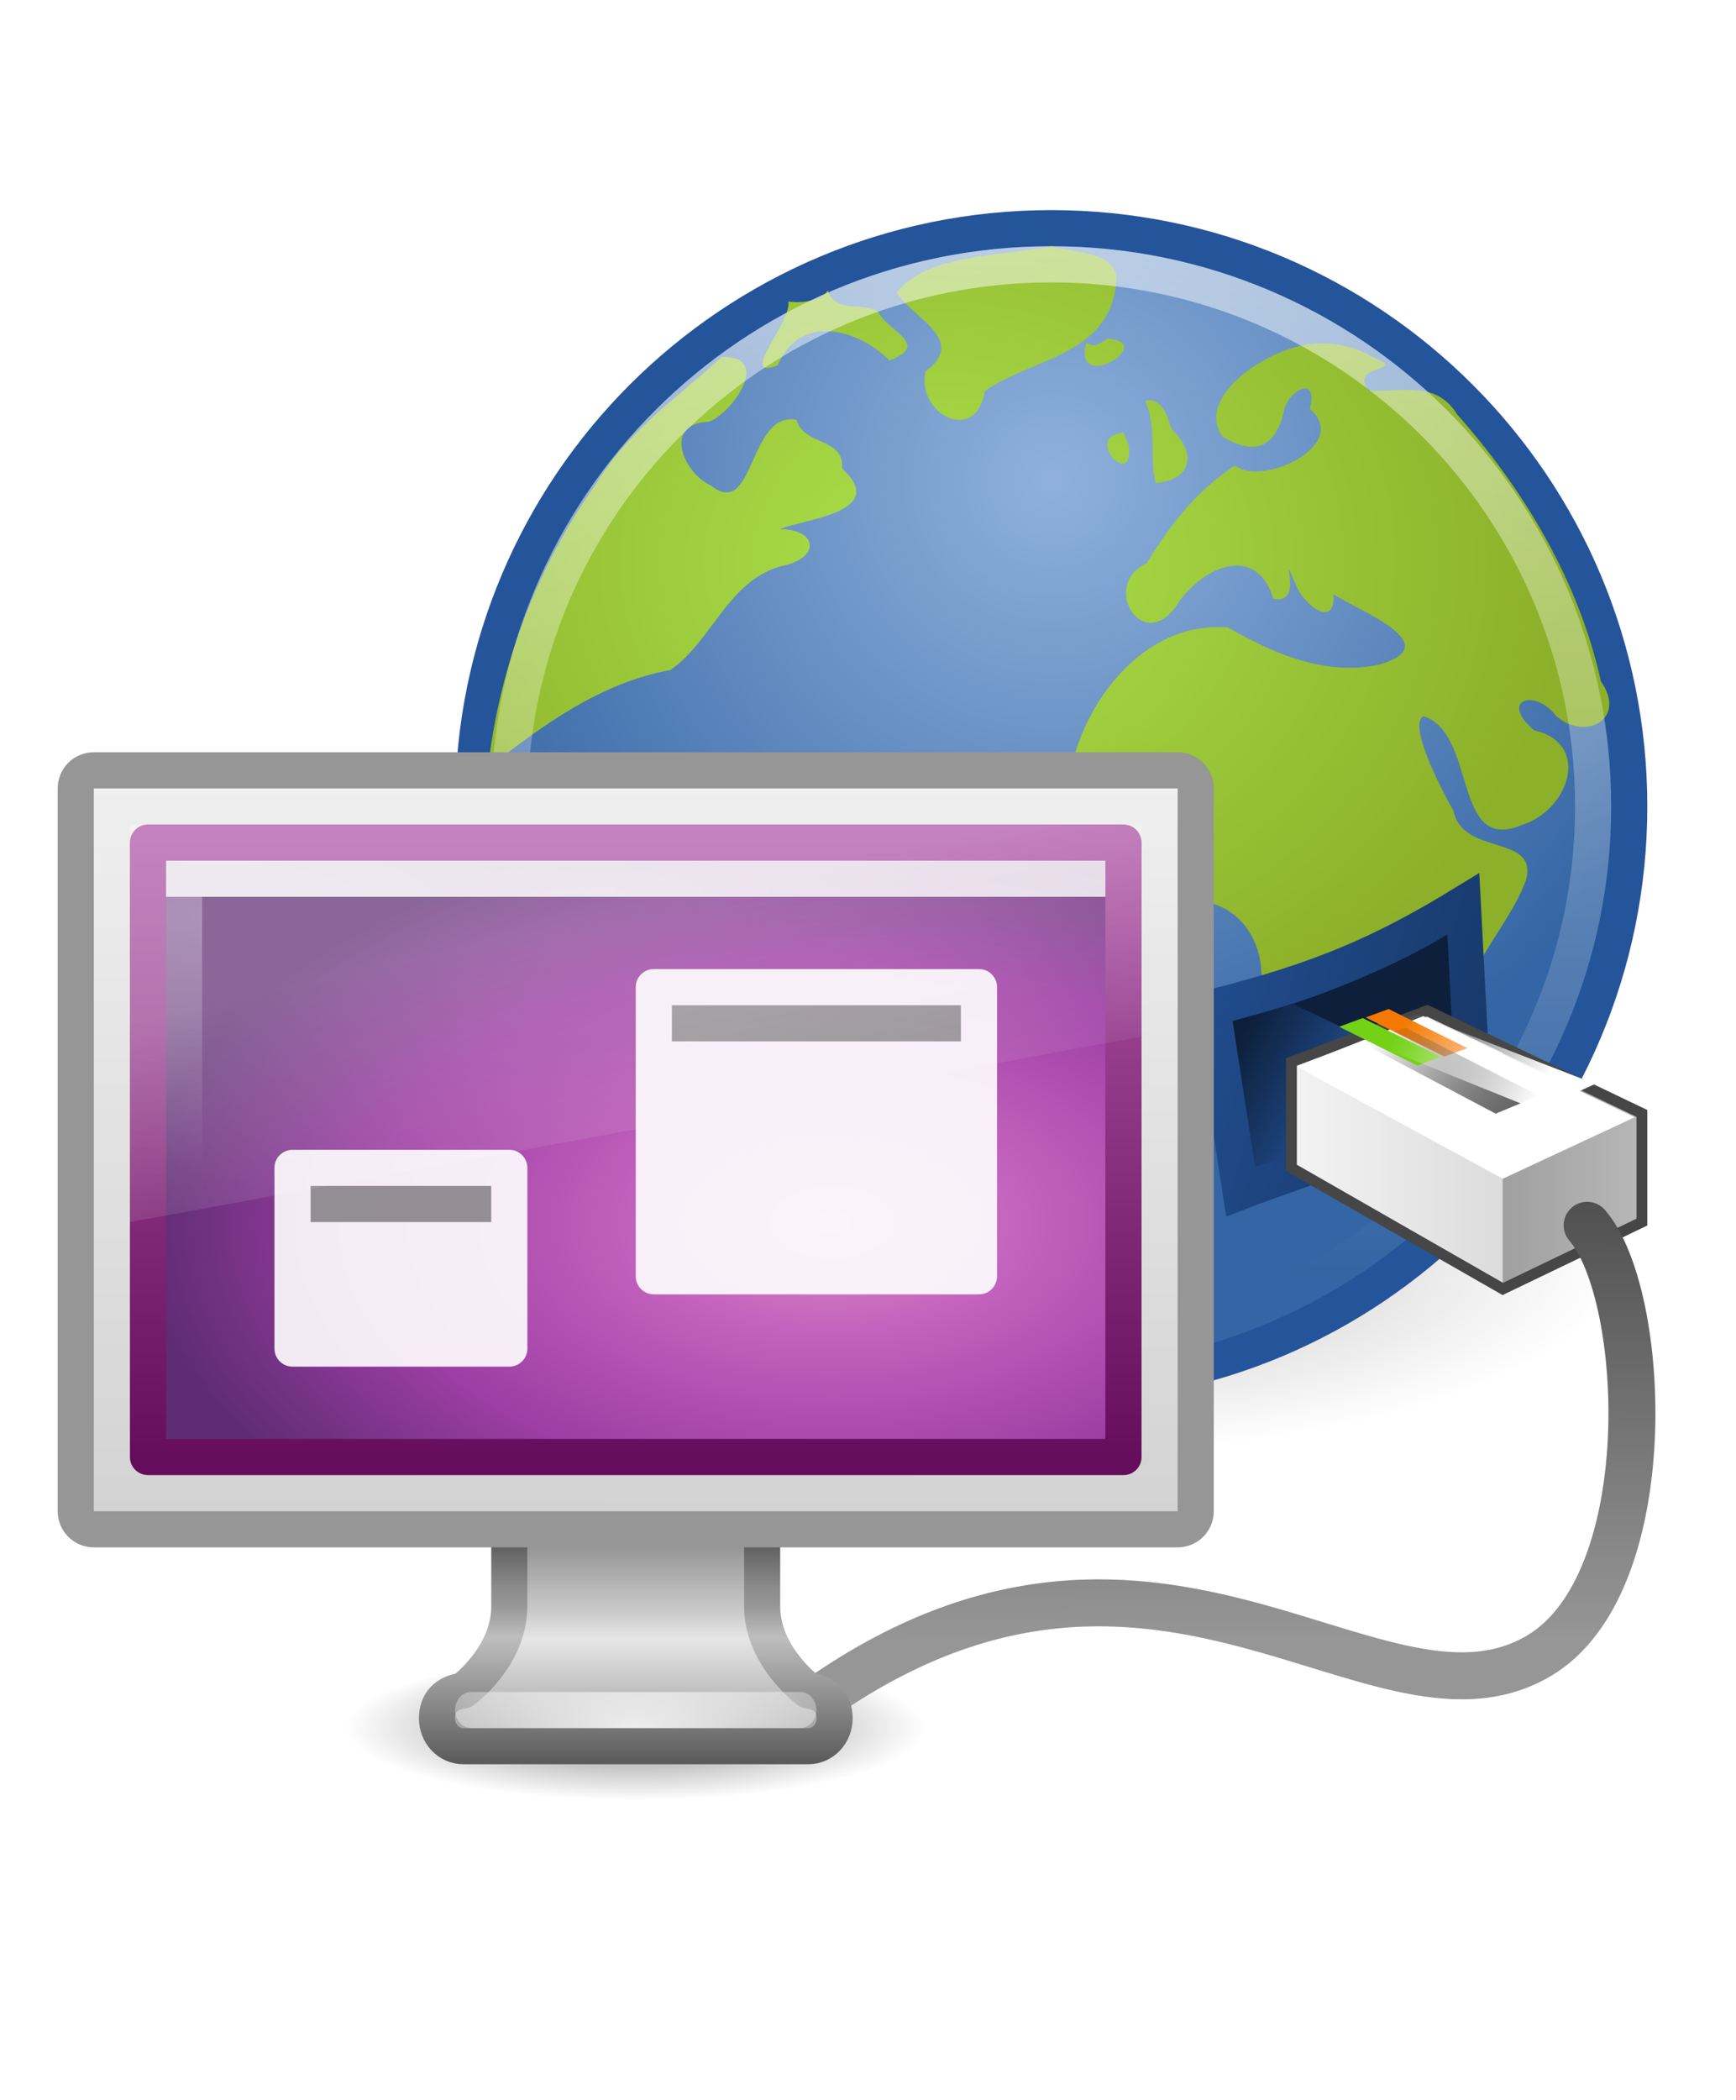 <?xml version="1.0" encoding="UTF-8" standalone="no"?>
<!-- Created with Inkscape (http://www.inkscape.org/) -->

<svg
   xmlns:dc="http://purl.org/dc/elements/1.1/"
   xmlns:cc="http://creativecommons.org/ns#"
   xmlns:rdf="http://www.w3.org/1999/02/22-rdf-syntax-ns#"
   xmlns:svg="http://www.w3.org/2000/svg"
   xmlns="http://www.w3.org/2000/svg"
   xmlns:xlink="http://www.w3.org/1999/xlink"
   xmlns:sodipodi="http://sodipodi.sourceforge.net/DTD/sodipodi-0.dtd"
   xmlns:inkscape="http://www.inkscape.org/namespaces/inkscape"
   version="1.1"
   width="146.906"
   height="177.642"
   viewBox="0 0 146.906 177.642"
   id="svg11525"
   xml:space="preserve"
   inkscape:version="0.48.4 r9939"
   sodipodi:docname="terminal_simbolo.svg"><sodipodi:namedview
   pagecolor="#ffffff"
   bordercolor="#666666"
   borderopacity="1"
   objecttolerance="10"
   gridtolerance="10"
   guidetolerance="10"
   inkscape:pageopacity="0"
   inkscape:pageshadow="2"
   inkscape:window-width="1600"
   inkscape:window-height="838"
   id="namedview32793"
   showgrid="false"
   units="mm"
   fit-margin-top="0"
   fit-margin-left="0"
   fit-margin-right="0"
   fit-margin-bottom="0"
   inkscape:zoom="2.3289875"
   inkscape:cx="132.87922"
   inkscape:cy="75.727685"
   inkscape:window-x="-8"
   inkscape:window-y="-8"
   inkscape:window-maximized="1"
   inkscape:current-layer="g35833" /><defs
   id="defs182"><radialGradient
     cx="16.537"
     cy="31.564"
     r="16.336"
     id="radialGradient3743"
     xlink:href="#linearGradient10691"
     gradientUnits="userSpaceOnUse" /><linearGradient
     id="linearGradient10691"><stop
       id="stop10693"
       style="stop-color:#000000;stop-opacity:1"
       offset="0" /><stop
       id="stop10695"
       style="stop-color:#000000;stop-opacity:0"
       offset="1" /></linearGradient><filter
     color-interpolation-filters="sRGB"
     id="filter14190"><feGaussianBlur
       stdDeviation="0.789"
       id="feGaussianBlur14192" /></filter><radialGradient
     cx="62.2"
     cy="-8.726"
     r="9.755"
     id="radialGradient3294"
     gradientUnits="userSpaceOnUse"
     gradientTransform="matrix(1.94,0,0,1.94,-91.185,26.415)"><stop
       id="stop8649"
       style="stop-color:#8fb1dc;stop-opacity:1"
       offset="0" /><stop
       id="stop8651"
       style="stop-color:#3465a4;stop-opacity:1"
       offset="1" /></radialGradient><radialGradient
     cx="6.703"
     cy="73.616"
     r="7.228"
     id="radialGradient3291"
     xlink:href="#linearGradient10691"
     gradientUnits="userSpaceOnUse"
     gradientTransform="matrix(1.11,0,0,0.279,10.562,23.463)" /><linearGradient
     id="linearGradient3591"><stop
       id="stop3593"
       style="stop-color:#000000;stop-opacity:1"
       offset="0" /><stop
       id="stop3595"
       style="stop-color:#000000;stop-opacity:0"
       offset="1" /></linearGradient><radialGradient
     cx="26.443"
     cy="11.03"
     r="15.5"
     id="radialGradient4496"
     gradientUnits="userSpaceOnUse"
     gradientTransform="matrix(1.042,-0.013,0.011,0.848,-0.933,3.456)"><stop
       id="stop8920"
       style="stop-color:#abe14b;stop-opacity:1"
       offset="0" /><stop
       id="stop8922"
       style="stop-color:#8cb029;stop-opacity:1"
       offset="1" /></radialGradient><linearGradient
     x1="29.5"
     y1="-1.773"
     x2="29.5"
     y2="31.525"
     id="linearGradient3286"
     xlink:href="#linearGradient6602"
     gradientUnits="userSpaceOnUse" /><linearGradient
     id="linearGradient6602"><stop
       id="stop6604"
       style="stop-color:#ffffff;stop-opacity:1"
       offset="0" /><stop
       id="stop6606"
       style="stop-color:#ffffff;stop-opacity:0"
       offset="1" /></linearGradient><linearGradient
     x1="139.81"
     y1="26.582"
     x2="137.04"
     y2="26.142"
     id="linearGradient3280"
     xlink:href="#linearGradient8090"
     gradientUnits="userSpaceOnUse"
     gradientTransform="matrix(1.135,0.383,-0.381,1.132,-110.42,-58.018)" /><linearGradient
     id="linearGradient8090"><stop
       id="stop8092"
       style="stop-color:#214e90;stop-opacity:1"
       offset="0" /><stop
       id="stop8094"
       style="stop-color:#0d1f3a;stop-opacity:1"
       offset="1" /></linearGradient><linearGradient
     x1="135.06"
     y1="25.485"
     x2="151.51"
     y2="24.782"
     id="linearGradient3283"
     xlink:href="#linearGradient8090"
     gradientUnits="userSpaceOnUse"
     gradientTransform="matrix(1.135,0.383,-0.381,1.132,-110.42,-58.018)" /><linearGradient
     id="linearGradient3609"><stop
       id="stop3611"
       style="stop-color:#214e90;stop-opacity:1"
       offset="0" /><stop
       id="stop3613"
       style="stop-color:#0d1f3a;stop-opacity:1"
       offset="1" /></linearGradient><linearGradient
     x1="136.31"
     y1="29.457"
     x2="147.19"
     y2="29.457"
     id="linearGradient3276"
     gradientUnits="userSpaceOnUse"
     gradientTransform="matrix(1.034,0,0,1.003,-105.13,-0.546)"><stop
       id="stop3857"
       style="stop-color:#f5f5f5;stop-opacity:1"
       offset="0" /><stop
       id="stop3859"
       style="stop-color:#dcdcdc;stop-opacity:1"
       offset="0.556" /><stop
       id="stop3861"
       style="stop-color:#a0a0a0;stop-opacity:1"
       offset="0.556" /><stop
       id="stop3863"
       style="stop-color:#bebebe;stop-opacity:1"
       offset="1" /></linearGradient><linearGradient
     x1="46.224"
     y1="41.508"
     x2="46.164"
     y2="29.439"
     id="linearGradient3273"
     gradientUnits="userSpaceOnUse"><stop
       id="stop3698"
       style="stop-color:#969696;stop-opacity:1"
       offset="0" /><stop
       id="stop3700"
       style="stop-color:#505050;stop-opacity:1"
       offset="1" /></linearGradient><linearGradient
     x1="43.774"
     y1="27.865"
     x2="39.727"
     y2="25.092"
     id="linearGradient3268"
     gradientUnits="userSpaceOnUse"
     gradientTransform="matrix(0.973,0,0,0.823,0.047,3.963)"><stop
       id="stop13132"
       style="stop-color:#616161;stop-opacity:1"
       offset="0" /><stop
       id="stop13134"
       style="stop-color:#000000;stop-opacity:0"
       offset="1" /></linearGradient><linearGradient
     x1="43.223"
     y1="26.509"
     x2="39.48"
     y2="24.55"
     id="linearGradient3264"
     xlink:href="#linearGradient6602"
     gradientUnits="userSpaceOnUse"
     gradientTransform="matrix(1.012,0,0,1.003,-0.688,-0.167)" /><linearGradient
     id="linearGradient3627"><stop
       id="stop3629"
       style="stop-color:#ffffff;stop-opacity:1"
       offset="0" /><stop
       id="stop3631"
       style="stop-color:#ffffff;stop-opacity:0"
       offset="1" /></linearGradient><linearGradient
     x1="321.58"
     y1="86.05"
     x2="321.58"
     y2="95.149"
     id="linearGradient3259"
     gradientUnits="userSpaceOnUse"
     gradientTransform="matrix(0.645,0,0,0.769,-188.43,-28.202)"><stop
       id="stop4924"
       style="stop-color:#787878;stop-opacity:1"
       offset="0" /><stop
       id="stop4926"
       style="stop-color:#bebebe;stop-opacity:1"
       offset="0.336" /><stop
       id="stop4928"
       style="stop-color:#c8c8c8;stop-opacity:1"
       offset="0.392" /><stop
       id="stop4930"
       style="stop-color:#e6e6e6;stop-opacity:1"
       offset="0.505" /><stop
       id="stop4932"
       style="stop-color:#8c8c8c;stop-opacity:1"
       offset="1" /></linearGradient><linearGradient
     x1="22.452"
     y1="30.05"
     x2="22.452"
     y2="39.15"
     id="linearGradient3261"
     gradientUnits="userSpaceOnUse"
     gradientTransform="matrix(0.647,0,0,0.769,2.466,14.885)"><stop
       id="stop4912"
       style="stop-color:#3c3c3c;stop-opacity:1"
       offset="0" /><stop
       id="stop4914"
       style="stop-color:#8c8c8c;stop-opacity:1"
       offset="0.306" /><stop
       id="stop4916"
       style="stop-color:#969696;stop-opacity:1"
       offset="0.371" /><stop
       id="stop4918"
       style="stop-color:#bebebe;stop-opacity:1"
       offset="0.499" /><stop
       id="stop4920"
       style="stop-color:#5a5a5a;stop-opacity:1"
       offset="1" /></linearGradient><radialGradient
     cx="24"
     cy="38.641"
     r="8"
     id="radialGradient3256"
     xlink:href="#linearGradient6602"
     gradientUnits="userSpaceOnUse"
     gradientTransform="matrix(1.143,-3.144e-8,0,0.438,-9.43,27.069)" /><linearGradient
     id="linearGradient3646"><stop
       id="stop3648"
       style="stop-color:#ffffff;stop-opacity:1"
       offset="0" /><stop
       id="stop3650"
       style="stop-color:#ffffff;stop-opacity:0"
       offset="1" /></linearGradient><linearGradient
     x1="20.147"
     y1="-0"
     x2="20.104"
     y2="31.983"
     id="linearGradient3253"
     gradientUnits="userSpaceOnUse"
     gradientTransform="matrix(0.661,0,0,0.678,2.144,17.15)"><stop
       id="stop6546"
       style="stop-color:#f0f0f0;stop-opacity:1"
       offset="0" /><stop
       id="stop6548"
       style="stop-color:#d2d2d2;stop-opacity:1"
       offset="1" /></linearGradient><radialGradient
     cx="26.617"
     cy="-2.065"
     r="23"
     id="radialGradient3213"
     gradientUnits="userSpaceOnUse"
     gradientTransform="matrix(-1.0871e-8,-0.484,0.835,0,25.16,42.885)"><stop
       id="stop2749"
       style="stop-color:#d78ec1;stop-opacity:1"
       offset="0" /><stop
       id="stop2751"
       style="stop-color:#c564be;stop-opacity:1"
       offset="0.262" /><stop
       id="stop2753"
       style="stop-color:#9d3ea4;stop-opacity:1"
       offset="0.661" /><stop
       id="stop2755"
       style="stop-color:#5e2c73;stop-opacity:1"
       offset="1" /></radialGradient><linearGradient
     x1="10.014"
     y1="44.96"
     x2="10.014"
     y2="2.876"
     id="linearGradient3215"
     gradientUnits="userSpaceOnUse"
     gradientTransform="matrix(0.572,0,0,0.41,4.274,18.244)"><stop
       id="stop2759"
       style="stop-color:#650d5c;stop-opacity:1"
       offset="0" /><stop
       id="stop2761"
       style="stop-color:#ad53a5;stop-opacity:1"
       offset="1" /></linearGradient><radialGradient
     cx="5.969"
     cy="-0.646"
     r="20"
     id="radialGradient3245"
     xlink:href="#linearGradient6602"
     gradientUnits="userSpaceOnUse"
     gradientTransform="matrix(1.015,-0.005,0.002,0.351,0.385,21.744)" /><linearGradient
     id="linearGradient3664"><stop
       id="stop3666"
       style="stop-color:#ffffff;stop-opacity:1"
       offset="0" /><stop
       id="stop3668"
       style="stop-color:#ffffff;stop-opacity:0"
       offset="1" /></linearGradient><linearGradient
     x1="12.938"
     y1="8.438"
     x2="15.25"
     y2="19.812"
     id="linearGradient3237"
     gradientUnits="userSpaceOnUse"
     gradientTransform="matrix(0.667,0,0,0.733,2,16.8)"><stop
       id="stop6594"
       style="stop-color:#ffffff;stop-opacity:0.275"
       offset="0" /><stop
       id="stop6596"
       style="stop-color:#ffffff;stop-opacity:0"
       offset="1" /></linearGradient><linearGradient
     x1="12.938"
     y1="8.438"
     x2="15.25"
     y2="19.812"
     id="linearGradient3700"
     xlink:href="#linearGradient3237"
     gradientUnits="userSpaceOnUse"
     gradientTransform="matrix(0.667,0,0,0.733,2,16.8)" /><radialGradient
     inkscape:collect="always"
     xlink:href="#linearGradient10691"
     id="radialGradient32884"
     gradientUnits="userSpaceOnUse"
     cx="16.537"
     cy="31.564"
     r="16.336" /><radialGradient
     inkscape:collect="always"
     xlink:href="#radialGradient3294"
     id="radialGradient32886"
     gradientUnits="userSpaceOnUse"
     gradientTransform="matrix(1.94,0,0,1.94,-91.185,26.415)"
     cx="62.2"
     cy="-8.726"
     r="9.755" /><radialGradient
     inkscape:collect="always"
     xlink:href="#linearGradient10691"
     id="radialGradient32888"
     gradientUnits="userSpaceOnUse"
     gradientTransform="matrix(1.11,0,0,0.279,10.562,23.463)"
     cx="6.703"
     cy="73.616"
     r="7.228" /><radialGradient
     inkscape:collect="always"
     xlink:href="#radialGradient4496"
     id="radialGradient32890"
     gradientUnits="userSpaceOnUse"
     gradientTransform="matrix(1.042,-0.013,0.011,0.848,-0.933,3.456)"
     cx="26.443"
     cy="11.03"
     r="15.5" /><linearGradient
     inkscape:collect="always"
     xlink:href="#linearGradient6602"
     id="linearGradient32892"
     gradientUnits="userSpaceOnUse"
     x1="29.5"
     y1="-1.773"
     x2="29.5"
     y2="31.525" /><linearGradient
     inkscape:collect="always"
     xlink:href="#linearGradient8090"
     id="linearGradient32894"
     gradientUnits="userSpaceOnUse"
     gradientTransform="matrix(1.135,0.383,-0.381,1.132,-110.42,-58.018)"
     x1="139.81"
     y1="26.582"
     x2="137.04"
     y2="26.142" /><linearGradient
     inkscape:collect="always"
     xlink:href="#linearGradient8090"
     id="linearGradient32896"
     gradientUnits="userSpaceOnUse"
     gradientTransform="matrix(1.135,0.383,-0.381,1.132,-110.42,-58.018)"
     x1="135.06"
     y1="25.485"
     x2="151.51"
     y2="24.782" /><linearGradient
     inkscape:collect="always"
     xlink:href="#linearGradient3276"
     id="linearGradient32898"
     gradientUnits="userSpaceOnUse"
     gradientTransform="matrix(1.034,0,0,1.003,-105.13,-0.546)"
     x1="136.31"
     y1="29.457"
     x2="147.19"
     y2="29.457" /><linearGradient
     inkscape:collect="always"
     xlink:href="#linearGradient3273"
     id="linearGradient32900"
     gradientUnits="userSpaceOnUse"
     x1="46.224"
     y1="41.508"
     x2="46.164"
     y2="29.439" /><linearGradient
     inkscape:collect="always"
     xlink:href="#linearGradient3268"
     id="linearGradient32902"
     gradientUnits="userSpaceOnUse"
     gradientTransform="matrix(0.973,0,0,0.823,0.047,3.963)"
     x1="43.774"
     y1="27.865"
     x2="39.727"
     y2="25.092" /><linearGradient
     inkscape:collect="always"
     xlink:href="#linearGradient6602"
     id="linearGradient32904"
     gradientUnits="userSpaceOnUse"
     gradientTransform="matrix(1.012,0,0,1.003,-0.688,-0.167)"
     x1="43.223"
     y1="26.509"
     x2="39.48"
     y2="24.55" /><linearGradient
     inkscape:collect="always"
     xlink:href="#linearGradient3259"
     id="linearGradient32906"
     gradientUnits="userSpaceOnUse"
     gradientTransform="matrix(0.645,0,0,0.769,-188.43,-28.202)"
     x1="321.58"
     y1="86.05"
     x2="321.58"
     y2="95.149" /><linearGradient
     inkscape:collect="always"
     xlink:href="#linearGradient3261"
     id="linearGradient32908"
     gradientUnits="userSpaceOnUse"
     gradientTransform="matrix(0.647,0,0,0.769,2.466,14.885)"
     x1="22.452"
     y1="30.05"
     x2="22.452"
     y2="39.15" /><radialGradient
     inkscape:collect="always"
     xlink:href="#linearGradient6602"
     id="radialGradient32910"
     gradientUnits="userSpaceOnUse"
     gradientTransform="matrix(1.143,-3.144e-8,0,0.438,-9.43,27.069)"
     cx="24"
     cy="38.641"
     r="8" /><linearGradient
     inkscape:collect="always"
     xlink:href="#linearGradient3253"
     id="linearGradient32912"
     gradientUnits="userSpaceOnUse"
     gradientTransform="matrix(0.661,0,0,0.678,2.144,17.15)"
     x1="20.147"
     y1="-0"
     x2="20.104"
     y2="31.983" /><radialGradient
     inkscape:collect="always"
     xlink:href="#radialGradient3213"
     id="radialGradient32914"
     gradientUnits="userSpaceOnUse"
     gradientTransform="matrix(-1.0871e-8,-0.484,0.835,0,25.16,42.885)"
     cx="26.617"
     cy="-2.065"
     r="23" /><linearGradient
     inkscape:collect="always"
     xlink:href="#linearGradient3215"
     id="linearGradient32916"
     gradientUnits="userSpaceOnUse"
     gradientTransform="matrix(0.572,0,0,0.41,4.274,18.244)"
     x1="10.014"
     y1="44.96"
     x2="10.014"
     y2="2.876" /><radialGradient
     inkscape:collect="always"
     xlink:href="#linearGradient6602"
     id="radialGradient32918"
     gradientUnits="userSpaceOnUse"
     gradientTransform="matrix(1.015,-0.005,0.002,0.351,0.385,21.744)"
     cx="5.969"
     cy="-0.646"
     r="20" /><linearGradient
     inkscape:collect="always"
     xlink:href="#linearGradient3237"
     id="linearGradient32920"
     gradientUnits="userSpaceOnUse"
     gradientTransform="matrix(0.667,0,0,0.733,2,16.8)"
     x1="12.938"
     y1="8.438"
     x2="15.25"
     y2="19.812" /><radialGradient
     inkscape:collect="always"
     xlink:href="#linearGradient10691"
     id="radialGradient35696"
     gradientUnits="userSpaceOnUse"
     cx="16.537"
     cy="31.564"
     r="16.336" /><radialGradient
     inkscape:collect="always"
     xlink:href="#radialGradient3294"
     id="radialGradient35698"
     gradientUnits="userSpaceOnUse"
     gradientTransform="matrix(1.94,0,0,1.94,-91.185,26.415)"
     cx="62.2"
     cy="-8.726"
     r="9.755" /><radialGradient
     inkscape:collect="always"
     xlink:href="#linearGradient10691"
     id="radialGradient35700"
     gradientUnits="userSpaceOnUse"
     gradientTransform="matrix(1.11,0,0,0.279,10.562,23.463)"
     cx="6.703"
     cy="73.616"
     r="7.228" /><radialGradient
     inkscape:collect="always"
     xlink:href="#radialGradient4496"
     id="radialGradient35702"
     gradientUnits="userSpaceOnUse"
     gradientTransform="matrix(1.042,-0.013,0.011,0.848,-0.933,3.456)"
     cx="26.443"
     cy="11.03"
     r="15.5" /><linearGradient
     inkscape:collect="always"
     xlink:href="#linearGradient6602"
     id="linearGradient35704"
     gradientUnits="userSpaceOnUse"
     x1="29.5"
     y1="-1.773"
     x2="29.5"
     y2="31.525" /><linearGradient
     inkscape:collect="always"
     xlink:href="#linearGradient8090"
     id="linearGradient35706"
     gradientUnits="userSpaceOnUse"
     gradientTransform="matrix(1.135,0.383,-0.381,1.132,-110.42,-58.018)"
     x1="139.81"
     y1="26.582"
     x2="137.04"
     y2="26.142" /><linearGradient
     inkscape:collect="always"
     xlink:href="#linearGradient8090"
     id="linearGradient35708"
     gradientUnits="userSpaceOnUse"
     gradientTransform="matrix(1.135,0.383,-0.381,1.132,-110.42,-58.018)"
     x1="135.06"
     y1="25.485"
     x2="151.51"
     y2="24.782" /><linearGradient
     inkscape:collect="always"
     xlink:href="#linearGradient3276"
     id="linearGradient35710"
     gradientUnits="userSpaceOnUse"
     gradientTransform="matrix(1.034,0,0,1.003,-105.13,-0.546)"
     x1="136.31"
     y1="29.457"
     x2="147.19"
     y2="29.457" /><linearGradient
     inkscape:collect="always"
     xlink:href="#linearGradient3273"
     id="linearGradient35712"
     gradientUnits="userSpaceOnUse"
     x1="46.224"
     y1="41.508"
     x2="46.164"
     y2="29.439" /><linearGradient
     inkscape:collect="always"
     xlink:href="#linearGradient3268"
     id="linearGradient35714"
     gradientUnits="userSpaceOnUse"
     gradientTransform="matrix(0.973,0,0,0.823,0.047,3.963)"
     x1="43.774"
     y1="27.865"
     x2="39.727"
     y2="25.092" /><linearGradient
     inkscape:collect="always"
     xlink:href="#linearGradient6602"
     id="linearGradient35716"
     gradientUnits="userSpaceOnUse"
     gradientTransform="matrix(1.012,0,0,1.003,-0.688,-0.167)"
     x1="43.223"
     y1="26.509"
     x2="39.48"
     y2="24.55" /><linearGradient
     inkscape:collect="always"
     xlink:href="#linearGradient3259"
     id="linearGradient35718"
     gradientUnits="userSpaceOnUse"
     gradientTransform="matrix(0.645,0,0,0.769,-188.43,-28.202)"
     x1="321.58"
     y1="86.05"
     x2="321.58"
     y2="95.149" /><linearGradient
     inkscape:collect="always"
     xlink:href="#linearGradient3261"
     id="linearGradient35720"
     gradientUnits="userSpaceOnUse"
     gradientTransform="matrix(0.647,0,0,0.769,2.466,14.885)"
     x1="22.452"
     y1="30.05"
     x2="22.452"
     y2="39.15" /><radialGradient
     inkscape:collect="always"
     xlink:href="#linearGradient6602"
     id="radialGradient35722"
     gradientUnits="userSpaceOnUse"
     gradientTransform="matrix(1.143,-3.144e-8,0,0.438,-9.43,27.069)"
     cx="24"
     cy="38.641"
     r="8" /><linearGradient
     inkscape:collect="always"
     xlink:href="#linearGradient3253"
     id="linearGradient35724"
     gradientUnits="userSpaceOnUse"
     gradientTransform="matrix(0.661,0,0,0.678,2.144,17.15)"
     x1="20.147"
     y1="-0"
     x2="20.104"
     y2="31.983" /><radialGradient
     inkscape:collect="always"
     xlink:href="#radialGradient3213"
     id="radialGradient35726"
     gradientUnits="userSpaceOnUse"
     gradientTransform="matrix(-1.0871e-8,-0.484,0.835,0,25.16,42.885)"
     cx="26.617"
     cy="-2.065"
     r="23" /><linearGradient
     inkscape:collect="always"
     xlink:href="#linearGradient3215"
     id="linearGradient35728"
     gradientUnits="userSpaceOnUse"
     gradientTransform="matrix(0.572,0,0,0.41,4.274,18.244)"
     x1="10.014"
     y1="44.96"
     x2="10.014"
     y2="2.876" /><radialGradient
     inkscape:collect="always"
     xlink:href="#linearGradient6602"
     id="radialGradient35730"
     gradientUnits="userSpaceOnUse"
     gradientTransform="matrix(1.015,-0.005,0.002,0.351,0.385,21.744)"
     cx="5.969"
     cy="-0.646"
     r="20" /><linearGradient
     inkscape:collect="always"
     xlink:href="#linearGradient3237"
     id="linearGradient35732"
     gradientUnits="userSpaceOnUse"
     gradientTransform="matrix(0.667,0,0,0.733,2,16.8)"
     x1="12.938"
     y1="8.438"
     x2="15.25"
     y2="19.812" /><linearGradient
     inkscape:collect="always"
     xlink:href="#linearGradient3237"
     id="linearGradient35735"
     gradientUnits="userSpaceOnUse"
     gradientTransform="matrix(1.33,0,0,1.462,57.163,119.409)"
     x1="12.938"
     y1="8.438"
     x2="15.25"
     y2="19.812" /><radialGradient
     inkscape:collect="always"
     xlink:href="#linearGradient6602"
     id="radialGradient35743"
     gradientUnits="userSpaceOnUse"
     gradientTransform="matrix(2.024,-0.011,0.004,0.7,53.941,129.269)"
     cx="5.969"
     cy="-0.646"
     r="20" /><radialGradient
     inkscape:collect="always"
     xlink:href="#radialGradient3213"
     id="radialGradient35746"
     gradientUnits="userSpaceOnUse"
     gradientTransform="matrix(-2.1679941e-8,-0.965,1.665,0,103.351,171.43)"
     cx="26.617"
     cy="-2.065"
     r="23" /><linearGradient
     inkscape:collect="always"
     xlink:href="#linearGradient3215"
     id="linearGradient35748"
     gradientUnits="userSpaceOnUse"
     gradientTransform="matrix(1.141,0,0,0.818,61.698,122.289)"
     x1="10.014"
     y1="44.96"
     x2="10.014"
     y2="2.876" /><linearGradient
     inkscape:collect="always"
     xlink:href="#linearGradient3253"
     id="linearGradient35751"
     gradientUnits="userSpaceOnUse"
     gradientTransform="matrix(1.318,0,0,1.352,57.45,120.107)"
     x1="20.147"
     y1="-0"
     x2="20.104"
     y2="31.983" /><radialGradient
     inkscape:collect="always"
     xlink:href="#linearGradient6602"
     id="radialGradient35754"
     gradientUnits="userSpaceOnUse"
     gradientTransform="matrix(2.279,-6.2700518e-8,0,0.874,34.369,139.888)"
     cx="24"
     cy="38.641"
     r="8" /><linearGradient
     inkscape:collect="always"
     xlink:href="#linearGradient3259"
     id="linearGradient35757"
     gradientUnits="userSpaceOnUse"
     gradientTransform="matrix(1.286,0,0,1.534,-322.61,29.662)"
     x1="321.58"
     y1="86.05"
     x2="321.58"
     y2="95.149" /><linearGradient
     inkscape:collect="always"
     xlink:href="#linearGradient3261"
     id="linearGradient35759"
     gradientUnits="userSpaceOnUse"
     gradientTransform="matrix(1.291,0,0,1.534,58.091,115.59)"
     x1="22.452"
     y1="30.05"
     x2="22.452"
     y2="39.15" /><linearGradient
     inkscape:collect="always"
     xlink:href="#linearGradient6602"
     id="linearGradient35762"
     gradientUnits="userSpaceOnUse"
     gradientTransform="matrix(2.017,0,0,2,51.802,85.571)"
     x1="43.223"
     y1="26.509"
     x2="39.48"
     y2="24.55" /><linearGradient
     inkscape:collect="always"
     xlink:href="#linearGradient3268"
     id="linearGradient35766"
     gradientUnits="userSpaceOnUse"
     gradientTransform="matrix(1.94,0,0,1.642,53.268,93.808)"
     x1="43.774"
     y1="27.865"
     x2="39.727"
     y2="25.092" /><linearGradient
     inkscape:collect="always"
     xlink:href="#linearGradient3273"
     id="linearGradient35771"
     gradientUnits="userSpaceOnUse"
     x1="46.224"
     y1="41.508"
     x2="46.164"
     y2="29.439"
     gradientTransform="matrix(1.994,0,0,1.994,53.174,85.905)" /><linearGradient
     inkscape:collect="always"
     xlink:href="#linearGradient3276"
     id="linearGradient35774"
     gradientUnits="userSpaceOnUse"
     gradientTransform="matrix(2.061,0,0,2,-156.486,84.816)"
     x1="136.31"
     y1="29.457"
     x2="147.19"
     y2="29.457" /><linearGradient
     inkscape:collect="always"
     xlink:href="#linearGradient8090"
     id="linearGradient35778"
     gradientUnits="userSpaceOnUse"
     gradientTransform="matrix(2.264,0.763,-0.761,2.257,-167.035,-29.8)"
     x1="139.81"
     y1="26.582"
     x2="137.04"
     y2="26.142" /><linearGradient
     inkscape:collect="always"
     xlink:href="#linearGradient8090"
     id="linearGradient35780"
     gradientUnits="userSpaceOnUse"
     gradientTransform="matrix(2.264,0.763,-0.761,2.257,-167.035,-29.8)"
     x1="135.06"
     y1="25.485"
     x2="151.51"
     y2="24.782" /><linearGradient
     inkscape:collect="always"
     xlink:href="#linearGradient6602"
     id="linearGradient35783"
     gradientUnits="userSpaceOnUse"
     x1="29.5"
     y1="-1.773"
     x2="29.5"
     y2="31.525"
     gradientTransform="matrix(1.994,0,0,1.994,53.174,85.905)" /><radialGradient
     inkscape:collect="always"
     xlink:href="#linearGradient10691"
     id="radialGradient35788"
     gradientUnits="userSpaceOnUse"
     gradientTransform="matrix(2.213,0,0,0.556,74.238,132.697)"
     cx="6.703"
     cy="73.616"
     r="7.228" /><radialGradient
     inkscape:collect="always"
     xlink:href="#radialGradient3294"
     id="radialGradient35791"
     gradientUnits="userSpaceOnUse"
     gradientTransform="matrix(3.87,0,0,3.87,-128.675,138.584)"
     cx="62.2"
     cy="-8.726"
     r="9.755" /></defs>



<g
   id="g35833"><g
     id="g35805"
     transform="matrix(1.533,0,0,1.533,-82.748,-120.033)"><path
       style="opacity:0.5;fill:url(#radialGradient35696);filter:url(#filter14190)"
       id="path7005"
       transform="matrix(1.915,0,0,0.656,80.346,127.009)"
       d="M 32.872,31.564 C 32.874,40.587 25.56,47.903 16.537,47.903 7.513,47.903 0.199,40.587 0.201,31.564 0.199,22.541 7.513,15.225 16.537,15.225 c 9.023,0 16.337,7.316 16.335,16.339 z"
       inkscape:connector-curvature="0" /><path
       style="fill:url(#radialGradient35791);stroke:#24549a;stroke-width:1.994"
       id="path6495"
       d="m 143.914,122.797 c 0,17.624 -14.287,31.911 -31.909,31.911 -17.622,0 -31.909,-14.287 -31.909,-31.911 0,-17.622 14.287,-31.907 31.909,-31.907 17.622,0 31.909,14.285 31.909,31.907 z"
       inkscape:connector-curvature="0" /><path
       style="opacity:0.5;fill:url(#radialGradient35788)"
       id="path2589"
       d="m 105.07,173.624 c 0,2.22 -7.163,4.019 -15.998,4.019 -8.835,0 -15.998,-1.799 -15.998,-4.019 0,-2.22 7.163,-4.018 15.998,-4.018 8.835,0 15.998,1.799 15.998,4.018 z"
       inkscape:connector-curvature="0" /><g
       id="g7013"
       transform="matrix(2.166,0,0,2.188,47.771,82.067)"><path
         style="fill:url(#radialGradient35702)"
         id="path7015"
         d="m 29.661,4.489 c -1.277,0.254 -3.131,0.176 -3.941,1.166 0.4,0.654 1.819,1.179 0.735,1.99 -0.253,1.067 1.291,1.869 1.509,0.493 1.201,-0.83 3.163,-0.886 3.348,-2.717 0.123,-0.815 -1.144,-0.769 -1.651,-0.932 z m 0.892,2.422 c -0.376,1.34 1.863,0.004 0.538,-0.093 -0.154,0.101 -0.361,0.258 -0.538,0.093 z m -6.59,-1.31 c -0.26,0.394 -1.084,0.287 -1.006,0.27 0.101,0.522 -1.324,2.021 -0.273,1.62 C 23.275,6.149 24.756,6.591 25.533,7.368 26.624,6.963 25.442,6.614 25.244,6.131 24.842,5.89 24.139,6.186 23.963,5.6 z m 12.604,1.339 c -1.135,-0.065 -3.313,1.283 -2.545,2.349 0.853,0.515 1.375,0.232 1.571,-0.672 0.129,-0.522 0.879,-0.882 0.655,-0.031 1.069,0.906 -1.224,1.985 -1.91,1.431 -0.989,0.642 -1.662,1.515 -2.248,2.461 -1.172,0.544 -0.146,2.268 0.728,1.119 0.604,-0.98 2.046,-1.681 2.499,-0.219 0.857,0.178 0.069,-1.471 0.58,-0.346 0.152,0.444 0.993,1.159 0.958,0.233 0.6,0.405 2.901,1.248 1.196,1.765 -1.36,0.317 -2.723,-0.26 -3.885,-0.926 -2.154,-0.184 -3.747,1.907 -4.065,3.85 -0.274,1.385 0.584,3.702 2.311,3.274 1.302,-0.664 2.55,0.2 2.603,1.592 0.209,0.833 1.144,0.66 1.764,0.947 1.158,0.345 2.315,0.691 3.472,1.037 -0.645,-1.655 0.999,-2.918 1.51,-4.344 0.298,-1.148 -1.616,-0.592 -1.851,-1.726 -0.348,-0.618 -1.158,-2.168 -0.769,-2.395 1.373,0.433 0.736,3.478 2.498,2.749 1.207,-0.365 1.797,-2.054 0.324,-2.393 -0.896,-0.749 -0.004,-1.088 0.568,-0.353 0.74,0.631 1.809,0.07 1.134,-0.882 C 43.1,12.932 41.71,10.631 39.994,8.721 39.444,7.825 38.45,8.2 37.746,8.122 37.222,7.45 38.804,7.653 37.87,7.297 37.479,7.062 37.024,6.934 36.567,6.939 z M 21.258,7.281 c -1.123,1.018 -2.41,1.884 -3.207,3.212 -1.515,2.095 -2.454,4.593 -2.75,7.159 1.389,-1.088 2.884,-2.16 4.656,-2.479 1.058,-0.738 1.453,-2.225 2.794,-2.611 1.07,-0.205 0.94,-0.946 -0.016,-0.939 0.637,-0.259 2.802,-0.428 1.59,-1.531 C 24.385,9.3 23.348,9.528 23.168,8.868 21.94,8.62 22.105,11.408 20.984,10.522 20.295,10.221 19.729,8.957 20.939,8.913 21.521,8.7 22.564,7.245 21.258,7.281 z m 10.791,1.111 c 0.315,0.641 0.096,1.53 0.276,2.067 0.939,-0.082 1.032,-0.783 0.4,-1.355 C 32.619,8.8 32.493,8.28 32.049,8.392 z m -0.546,0.798 c -1.078,0.092 0.279,1.485 0.128,0.319 L 31.571,9.362 31.503,9.19 z"
         inkscape:connector-curvature="0" /></g><path
       style="opacity:0.6;fill:none;stroke:url(#linearGradient35783);stroke-width:1.994"
       id="path6495-2"
       d="m 141.92,122.797 c 0,16.523 -13.394,29.916 -29.914,29.916 -16.521,0 -29.914,-13.394 -29.914,-29.916 0,-16.521 13.394,-29.912 29.914,-29.912 16.521,0 29.914,13.392 29.914,29.912 z"
       inkscape:connector-curvature="0" /><path
       style="fill:url(#linearGradient35778);fill-rule:evenodd;stroke:url(#linearGradient35780);stroke-width:1.994px"
       id="path7111"
       d="m 135.243,138.087 c -3.552,3.011 -9.425,4.663 -12.781,5.963 l -1.568,-10.157 c 5.981,-1.504 9.421,-3.003 13.834,-5.7 l 0.515,9.894 z"
       inkscape:connector-curvature="0" /><path
       style="fill:#0d1f3a;fill-rule:evenodd"
       id="path8098"
       d="m 134.292,137.972 -8.92,-4.266 c 2.997,-1.065 5.975,-2.303 8.502,-3.855 l 0.419,8.121 z"
       inkscape:connector-curvature="0" /><path
       style="fill:url(#linearGradient35774);fill-rule:evenodd;stroke:#464646;stroke-width:0.598"
       id="path8110"
       d="m 132.764,134.067 -7.497,2.83 v 5.845 l 11.667,6.681 7.678,-3.689 v -5.997 l -11.848,-5.67 z"
       inkscape:connector-curvature="0" /><path
       style="fill:none;stroke:url(#linearGradient35771);stroke-width:2.593;stroke-linecap:round"
       id="path7035"
       d="m 141.591,145.911 c 3.32,3.811 4.064,19.777 -2.662,23.754 -9.252,5.468 -21.937,-11.966 -41.88,3.989"
       inkscape:connector-curvature="0" /><path
       style="fill:#ffffff;fill-rule:evenodd"
       id="path8108"
       d="m 144.214,139.95 -11.667,-5.584 -6.98,2.792 11.367,6.182 7.279,-3.39 z"
       inkscape:connector-curvature="0" /><path
       transform="matrix(0.939,-0.345,0.896,0.445,0,0)"
       style="fill:#f57900"
       d="m -86.514,235.044 1.352,0 0,4.853 -1.352,0 z"
       id="rect13100"
       inkscape:connector-curvature="0" /><path
       style="fill:url(#linearGradient35766);fill-rule:evenodd"
       id="path13098"
       d="m 131.556,135.008 -2.599,0.732 7.584,4.011 2.387,-0.995 -7.373,-3.747 z"
       inkscape:connector-curvature="0" /><path
       transform="matrix(0.939,-0.345,0.896,0.445,0,0)"
       style="fill:#73d216"
       d="m -88.042,235.012 1.388,0 0,4.808 -1.388,0 z"
       id="rect13120"
       inkscape:connector-curvature="0" /><path
       style="fill:url(#linearGradient35762);fill-rule:evenodd"
       id="path9151"
       d="m 132.212,134.296 -3.52,1.163 10.165,4.106 3.179,-1.456 -9.824,-3.813 z"
       inkscape:connector-curvature="0" /><path
       style="fill:url(#linearGradient35757);stroke:url(#linearGradient35759);stroke-width:1.991;stroke-linecap:round;stroke-linejoin:round;stroke-dashoffset:0.5;enable-background:new"
       id="path4675"
       d="m 82.091,156.241 v 10.739 c -0.028,2.764 -2.543,4.603 -2.543,4.603 -0.967,0.136 -1.448,0.684 -1.448,1.536 0,0.85 0.65,1.534 1.448,1.534 h 19.055 c 0.796,0 1.446,-0.684 1.446,-1.534 0,-0.852 -0.481,-1.4 -1.446,-1.536 0,0 -2.525,-1.839 -2.553,-4.603 V 156.241 H 82.091 z"
       inkscape:connector-curvature="0" /><path
       style="opacity:0.8;fill:url(#radialGradient35754);enable-background:new"
       d="m 79.986,171.659 18.17,0 c 0.491,0 0.886,0.445 0.886,0.997 0,0.552 -0.395,0.997 -0.886,0.997 l -18.17,0 c -0.491,0 -0.886,-0.445 -0.886,-0.997 0,-0.552 0.395,-0.997 0.886,-0.997 z"
       id="rect4703"
       inkscape:connector-curvature="0" /><path
       style="fill:url(#linearGradient35751);stroke:#969696;stroke-width:1.994;stroke-linecap:round;stroke-linejoin:round;stroke-dashoffset:0.5"
       d="m 59.157,120.805 59.829,0 c 0.552,0 0.997,0.445 0.997,0.997 l 0,39.886 c 0,0.552 -0.445,0.997 -0.997,0.997 l -59.829,0 c -0.552,0 -0.997,-0.445 -0.997,-0.997 l 0,-39.886 c 0,-0.552 0.445,-0.997 0.997,-0.997 z"
       id="rect2722"
       inkscape:connector-curvature="0" /><path
       style="color:#000000;fill:url(#radialGradient35746);fill-rule:evenodd;stroke:url(#linearGradient35748);stroke-width:1.998;stroke-linecap:round;stroke-linejoin:round"
       d="m 62.148,124.793 53.846,0 0,33.903 -53.846,0 z"
       id="rect2716"
       inkscape:connector-curvature="0" /><path
       style="opacity:0.3;fill:none;stroke:url(#radialGradient35743);stroke-width:1.994;stroke-linecap:square"
       d="m 64.143,126.788 49.857,0 0,29.914 -49.857,0 z"
       id="rect6600"
       inkscape:connector-curvature="0" /><path
       style="opacity:0.8;fill:#ffffff"
       d="m 63.146,125.79 51.852,0 0,1.994 -51.852,0 z"
       id="rect4934"
       inkscape:connector-curvature="0" /><path
       style="opacity:0.9;fill:#ffffff"
       d="m 70.126,141.745 11.966,0 c 0.552,0 0.997,0.445 0.997,0.997 l 0,9.971 c 0,0.552 -0.445,0.997 -0.997,0.997 l -11.966,0 c -0.552,0 -0.997,-0.445 -0.997,-0.997 l 0,-9.971 c 0,-0.552 0.445,-0.997 0.997,-0.997 z"
       id="rect4936"
       inkscape:connector-curvature="0" /><path
       style="opacity:0.9;fill:#ffffff"
       d="m 90.069,131.773 17.949,0 c 0.552,0 0.997,0.445 0.997,0.997 l 0,15.954 c 0,0.552 -0.445,0.997 -0.997,0.997 l -17.949,0 c -0.552,0 -0.997,-0.445 -0.997,-0.997 l 0,-15.954 c 0,-0.552 0.445,-0.997 0.997,-0.997 z"
       id="rect4936-2"
       inkscape:connector-curvature="0" /><path
       style="opacity:0.4"
       d="m 71.123,143.739 9.971,0 0,1.994 -9.971,0 z"
       id="rect4960"
       inkscape:connector-curvature="0" /><path
       style="opacity:0.4"
       d="m 91.066,133.768 15.954,0 0,1.994 -15.954,0 z"
       id="rect4960-1"
       inkscape:connector-curvature="0" /><path
       style="fill:url(#linearGradient35735)"
       id="rect6588"
       d="m 61.151,123.796 h 55.84 v 11.701 l -55.84,10.237 V 123.796 z"
       inkscape:connector-curvature="0" /></g></g></svg>